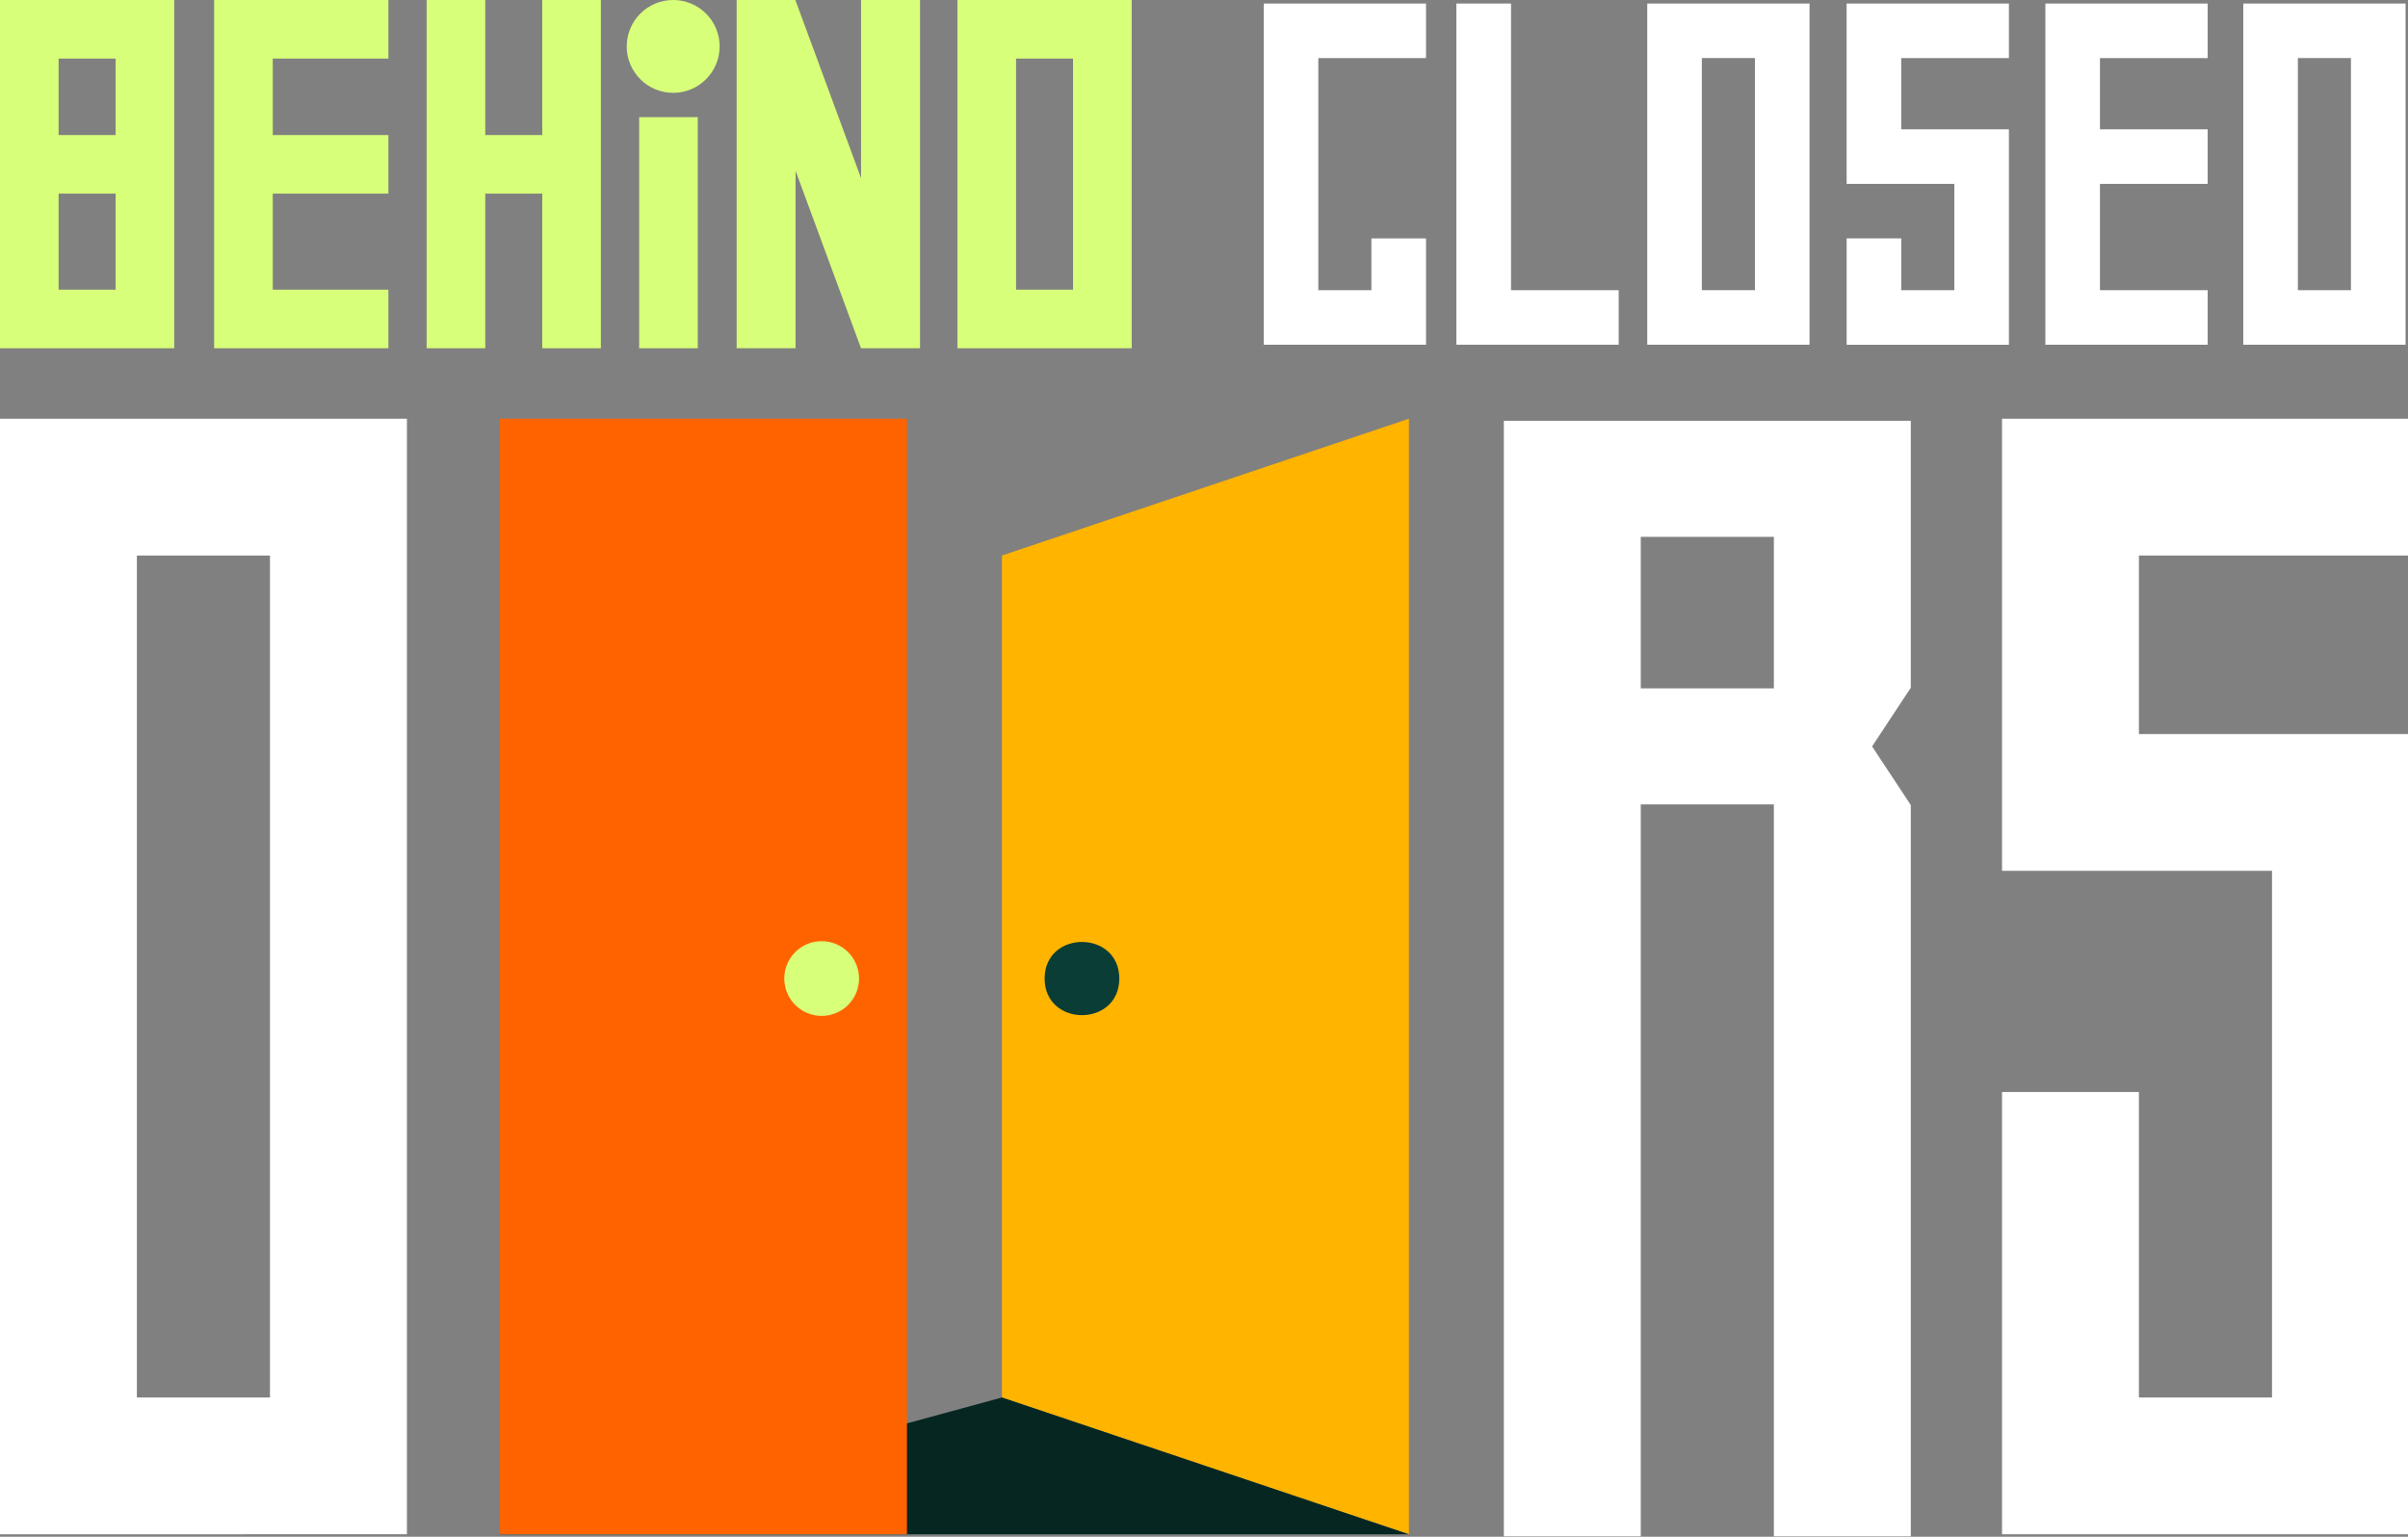 <svg width="94" height="60" viewBox="0 0 94 60" fill="none" xmlns="http://www.w3.org/2000/svg">
<rect x="0" y="0" width="94" height="60" fill="#808080" stroke="none"/>
<g clip-path="url(#clip0_449_846)">
<path d="M55.667 13.459H49.332V0.138H55.667V2.268H51.463V11.33H53.535V9.309H55.667V13.46V13.459Z" fill="white"/>
<path d="M63.188 11.329V13.459H56.852V0.138H58.985V11.33H63.189L63.188 11.329Z" fill="white"/>
<path d="M64.303 13.459V0.138H70.638V13.459H64.303ZM66.434 11.329H68.506V2.267H66.434V11.329Z" fill="white"/>
<path d="M72.087 13.459V9.308H74.218V11.329H76.29V7.178H72.086V0.138H78.421V2.268H74.217V5.049H78.421V13.46H72.086L72.087 13.459Z" fill="white"/>
<path d="M86.179 13.459H79.844V0.138H86.179V2.268H81.975V5.049H86.179V7.179H81.975V11.33H86.179V13.46V13.459Z" fill="white"/>
<path d="M93.906 0.138V13.459H93.303H91.775H87.57V0.138H93.906ZM89.701 11.33H91.773V2.267H89.701V11.329V11.33Z" fill="white"/>
<path d="M27.239 4.574V13.597H24.95V4.574H27.239Z" fill="#D8FF7A"/>
<path d="M44.178 13.597H41.889H37.376V0H44.178M44.178 0V13.597V0ZM39.663 11.31H41.888V2.287H39.663V11.31Z" fill="#D8FF7A"/>
<path d="M35.915 0V13.596H33.611L31.056 6.668V13.596H28.756V0H31.056V0.046L31.064 0.044L33.612 6.953V0H35.915Z" fill="#D8FF7A"/>
<path d="M26.279 3.625C27.28 3.625 28.092 2.813 28.092 1.812C28.092 0.811 27.28 0 26.279 0C25.277 0 24.465 0.811 24.465 1.812C24.465 2.813 25.277 3.625 26.279 3.625Z" fill="#D8FF7A"/>
<path d="M-0.001 13.597V0H6.801V13.597H-0.001ZM2.288 5.273H4.513V2.287H2.288V5.273ZM2.288 11.31H4.513V7.559H2.288V11.31Z" fill="#D8FF7A"/>
<path d="M15.162 13.597H8.359V0H15.162V2.287H10.648V5.273H15.162V7.559H10.648V11.31H15.162V13.597Z" fill="#D8FF7A"/>
<path d="M21.168 7.559H18.943V13.597H16.654V0H18.943V5.273H21.168V0H23.456V13.597H21.168V7.559Z" fill="#D8FF7A"/>
<path d="M15.885 59.903H10.54L-0.001 59.904V16.348H15.885M15.885 16.348V59.904V16.348ZM5.343 54.563H10.539V21.689H5.343V54.563Z" fill="white"/>
<path d="M78.152 59.904V42.635H83.496V54.563H88.692V34H78.152V16.348H94.038V21.689H83.496V28.66H94.038V59.903H78.152V59.904Z" fill="white"/>
<path d="M54.999 59.904V16.348L39.112 21.689V54.563L54.999 59.904Z" fill="#FFB400"/>
<path d="M43.695 38.206C43.687 40.112 40.786 40.112 40.777 38.206C40.785 36.3 43.686 36.3 43.695 38.206Z" fill="#0B3D37"/>
<path d="M39.112 54.563L19.519 59.904H54.998L39.112 54.563Z" fill="#052621"/>
<path d="M19.518 59.904V16.348H35.404V59.904H19.518Z" fill="#FF6300"/>
<path d="M32.075 39.664C32.881 39.664 33.534 39.011 33.534 38.206C33.534 37.4 32.881 36.747 32.075 36.747C31.269 36.747 30.616 37.4 30.616 38.206C30.616 39.011 31.269 39.664 32.075 39.664Z" fill="#D8FF7A"/>
<path d="M74.591 26.852L73.969 27.794L73.08 29.142L73.969 30.49L74.591 31.432V59.983H69.246V31.407H64.05V59.983H58.705V16.428H74.591V26.852ZM69.246 26.876V20.96H64.05V26.876H69.246Z" fill="white"/>
</g>
<defs>
<clipPath id="clip0_449_846">
<rect width="94" height="60" fill="white"/>
</clipPath>
</defs>
</svg>
